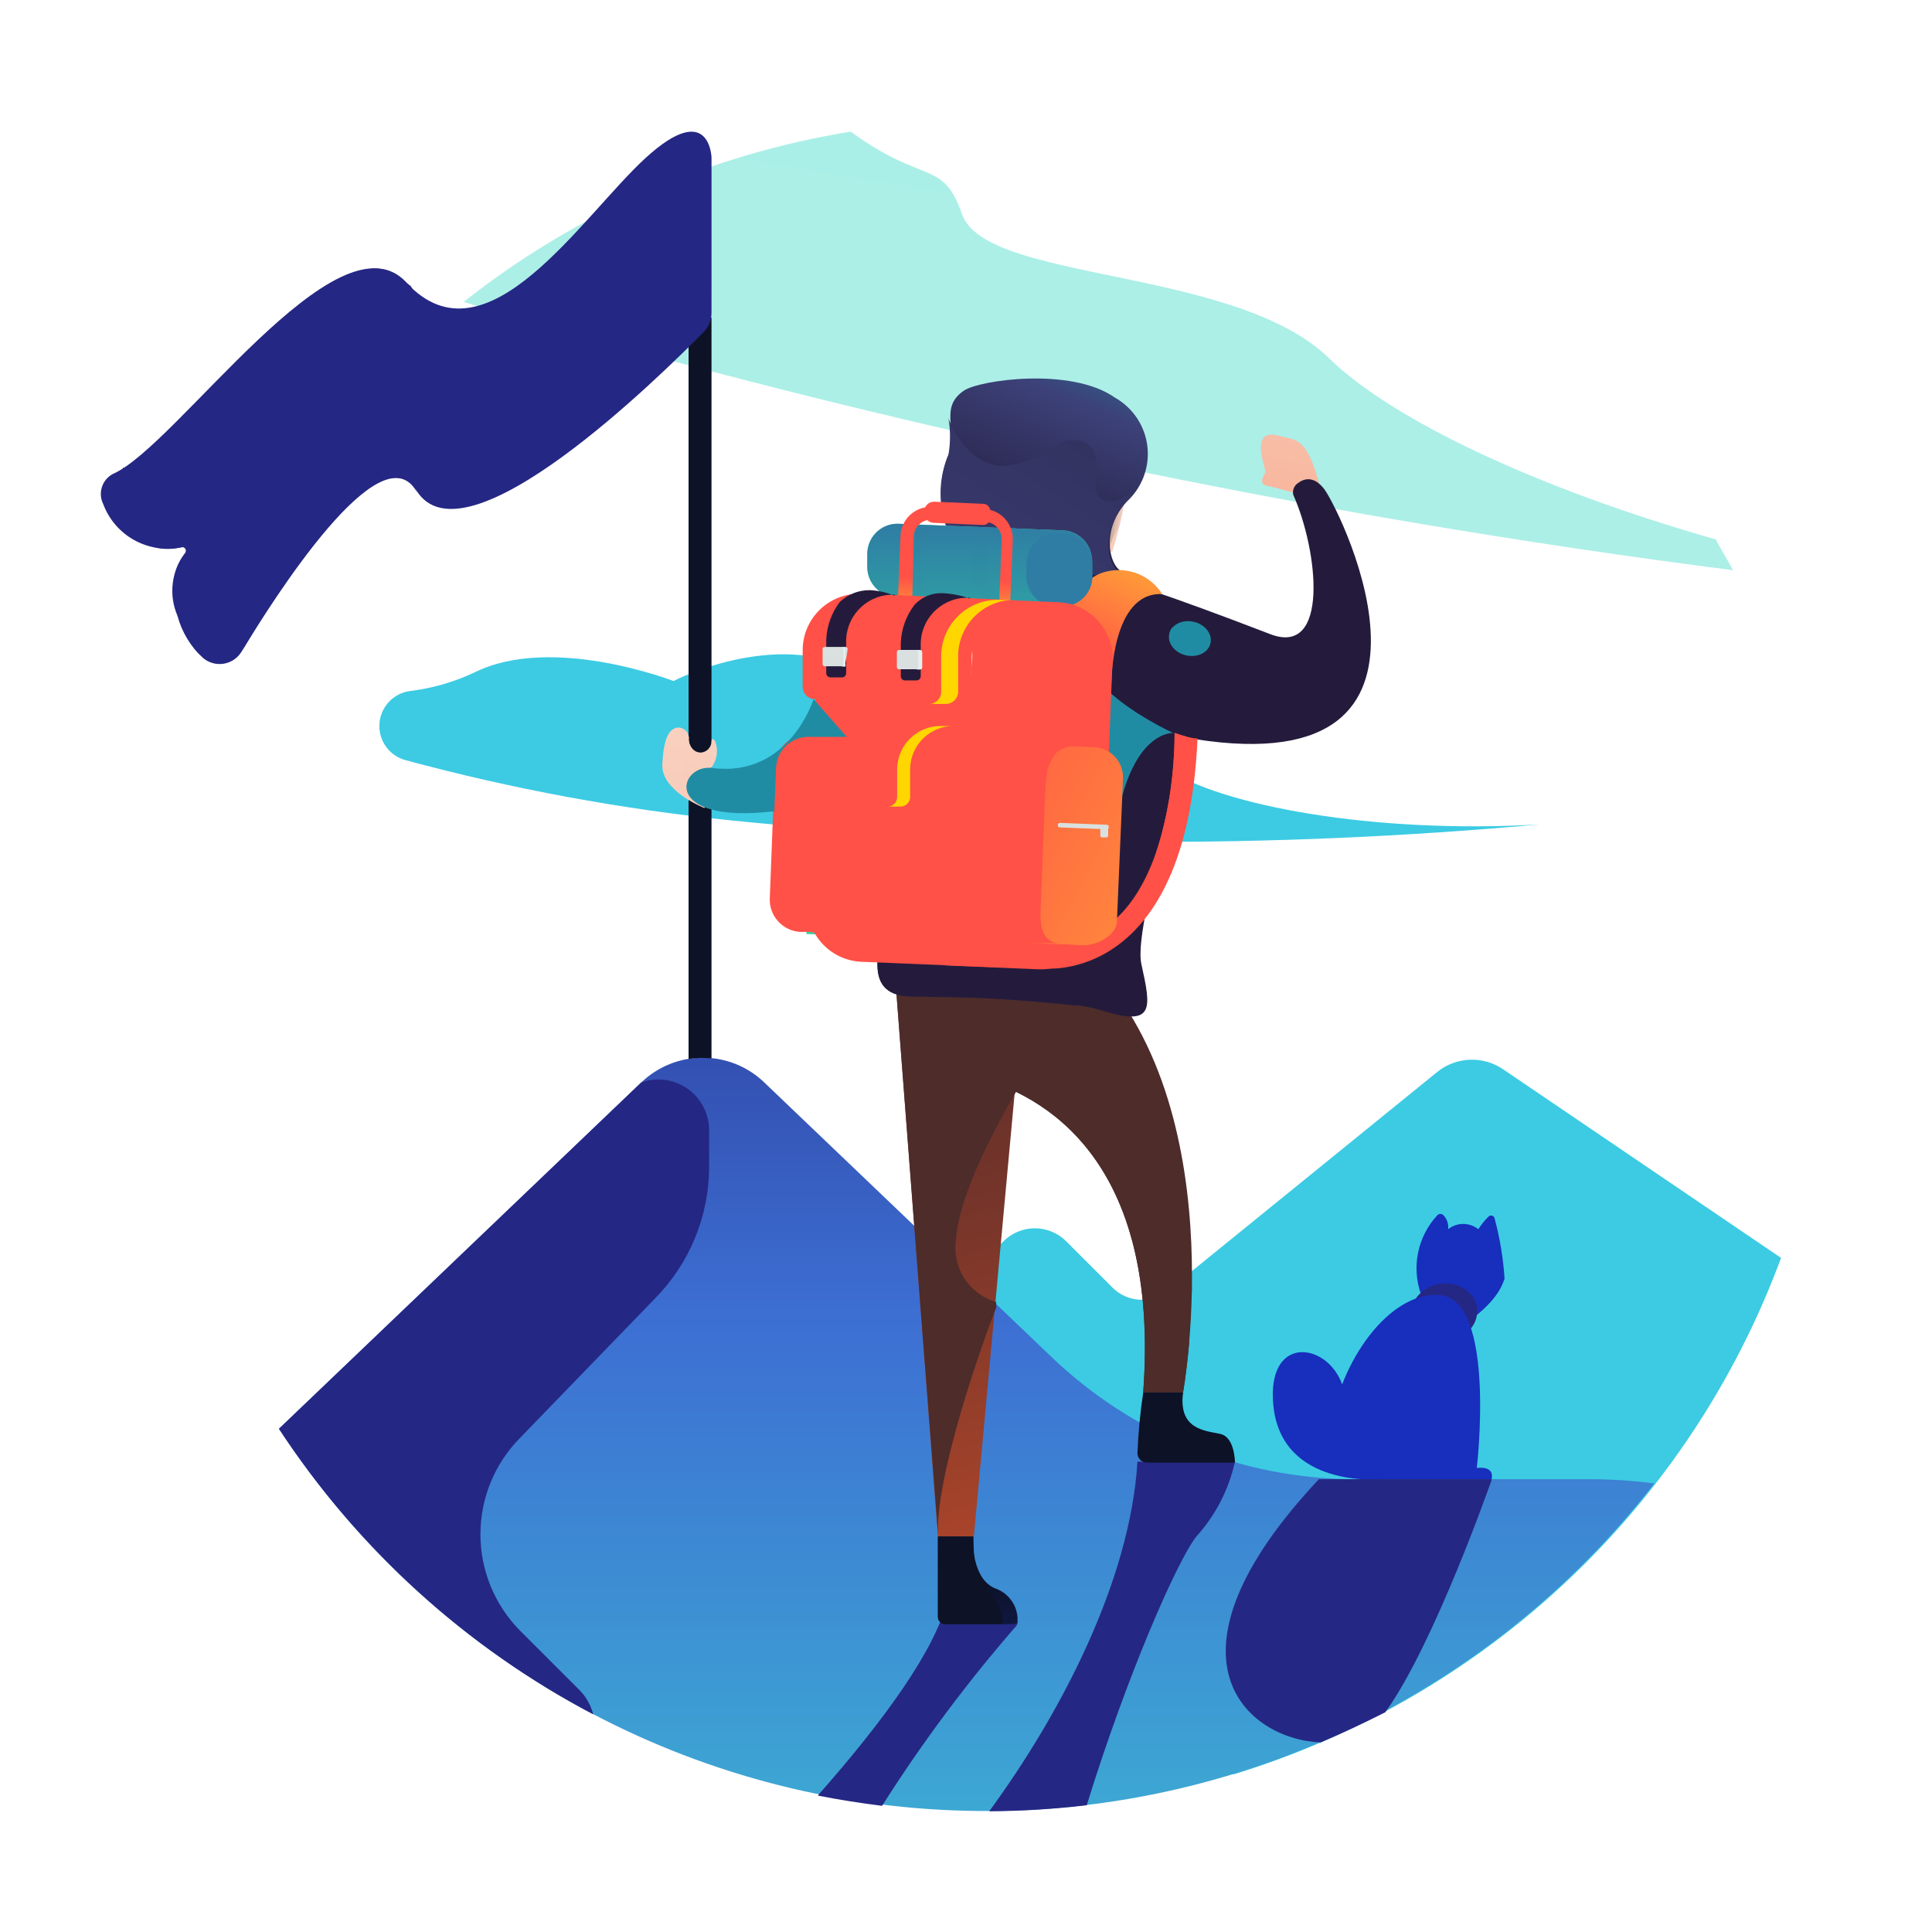 <svg width="396" height="396" viewBox="0 0 396 396" fill="none" xmlns="http://www.w3.org/2000/svg">
<g clip-path="url(#clip0)">
<path d="M351.699 110.571C314.574 99.99 285.06 85.82 272.438 73.445C253.133 54.636 202.086 57.915 197.198 43.931C193.176 32.484 189.525 38.053 174.366 26.977C145.384 31.665 118.08 43.678 95.042 61.875L98.012 62.803C182.183 87.612 268.191 105.695 355.226 116.882C354.113 114.716 352.689 112.612 351.699 110.571Z" fill="url(#paint0_linear)"/>
<path d="M138.044 139.59C138.044 139.59 160.876 127.648 178.015 139.033C193.051 149.057 194.226 142.869 198.001 149.428C201.775 155.987 227.144 149.428 238.591 157.286C250.038 165.144 281.532 170.961 315.563 168.981C260.492 174.002 205.067 173.733 150.048 168.176C127.432 165.878 105.042 161.739 83.099 155.801C81.481 155.362 80.066 154.376 79.094 153.009C78.123 151.643 77.656 149.982 77.772 148.31C77.889 146.638 78.583 145.058 79.735 143.84C80.887 142.622 82.426 141.842 84.089 141.632C88.679 141.068 93.15 139.773 97.33 137.796C113.232 129.938 138.044 139.59 138.044 139.59Z" fill="url(#paint1_linear)"/>
<path d="M365.064 257.833L308.077 219.161C306.067 217.794 303.67 217.109 301.241 217.21C298.811 217.31 296.479 218.189 294.588 219.718L239.396 264.516C237.773 265.837 235.718 266.511 233.628 266.409C231.537 266.306 229.558 265.433 228.073 263.959L218.544 254.43C217.699 253.584 216.696 252.914 215.592 252.456C214.488 251.998 213.304 251.763 212.109 251.763C210.914 251.763 209.73 251.998 208.626 252.456C207.522 252.914 206.519 253.584 205.674 254.43L193.547 266.063L174.18 246.881L214.213 363.639H253.008C278.569 355.816 301.979 342.197 321.414 323.846C340.85 305.494 355.788 282.903 365.064 257.833V257.833Z" fill="url(#paint2_linear)"/>
<path d="M265.136 100.98L260.31 99.681C260.31 99.681 258.144 99.68 258.825 97.948C259.506 96.216 259.568 97.515 258.825 94.421C258.083 91.327 258.144 88.234 261.981 89.285C265.817 90.337 267.859 89.285 270.705 100.299C273.551 111.313 265.136 100.98 265.136 100.98Z" fill="url(#paint3_linear)"/>
<path d="M230.981 99C230.465 103.729 229.47 108.394 228.011 112.922C227.346 113.601 226.514 114.092 225.598 114.345L216.997 105.187L219.348 97.453" fill="url(#paint4_linear)"/>
<path style="mix-blend-mode:multiply" opacity="0.68" d="M219.348 97.267L216.997 105.188L225.536 114.654C226.138 114.493 226.704 114.22 227.206 113.85C227.432 111.606 228.266 109.467 229.62 107.663C230.362 103.826 230.919 99.557 230.919 99.557L219.348 97.267Z" fill="url(#paint5_linear)"/>
<path d="M194.536 108.838C193.461 106.314 192.906 103.599 192.906 100.856C192.906 98.113 193.461 95.398 194.536 92.874C196.145 87.677 192.618 83.469 197.568 80.066C200.724 77.901 219.534 75.178 228.506 81.489C230.349 82.524 231.918 83.984 233.082 85.749C234.246 87.514 234.97 89.532 235.194 91.633C235.418 93.736 235.136 95.861 234.37 97.831C233.605 99.802 232.379 101.56 230.795 102.96C225.041 109.581 227.949 117.191 230.486 117.253C233.023 117.315 211.923 131.484 211.923 131.484L202.209 132.66" fill="url(#paint6_linear)"/>
<path d="M230.235 117.562C227.698 117.562 224.79 109.89 230.544 103.269C231.666 101.992 232.622 100.578 233.391 99.062C233.391 99.062 229.74 104.197 226.028 102.403C222.315 100.609 227.513 92.565 222.006 90.585C216.499 88.605 214.766 94.545 206.475 95.411C198.184 96.277 194.409 85.759 194.409 85.759C194.825 88.216 194.825 90.726 194.409 93.184C193.334 95.707 192.779 98.422 192.779 101.166C192.779 103.909 193.334 106.624 194.409 109.147L201.711 133.031L211.425 131.856C211.425 131.856 232.772 117.562 230.235 117.562Z" fill="url(#paint7_linear)"/>
<path d="M339.076 304.054C334.316 303.445 329.52 303.155 324.721 303.188H277.573C254.345 303.111 232.045 294.067 215.326 277.943L156.669 221.884C153.279 218.617 148.754 216.792 144.046 216.792C139.338 216.792 134.814 218.617 131.424 221.884L57.174 292.854C72.293 315.946 92.711 335.091 116.727 348.695C140.743 362.299 167.661 369.968 195.24 371.064C222.82 372.159 250.262 366.65 275.281 354.994C300.3 343.338 322.173 325.873 339.076 304.054V304.054Z" fill="url(#paint8_linear)"/>
<path d="M131.424 221.884L57.174 292.854C73.339 317.507 95.503 337.649 121.586 351.388C121.119 349.55 120.181 347.865 118.863 346.5L106.488 334.125C101.352 328.876 98.476 321.824 98.476 314.48C98.476 307.136 101.352 300.084 106.488 294.834L134.332 266.063C141.403 258.865 145.359 249.175 145.346 239.085V231.784C145.365 230.105 144.978 228.446 144.217 226.95C143.456 225.453 142.344 224.163 140.976 223.19C139.607 222.218 138.024 221.59 136.36 221.363C134.697 221.135 133.003 221.314 131.424 221.884V221.884Z" fill="url(#paint9_linear)"/>
<path d="M194.163 327.938C191.873 337.961 181.169 352.688 167.618 368.033C171.949 368.899 176.343 369.579 180.798 370.136C189.084 357.077 198.351 344.667 208.518 333.011L194.163 327.938Z" fill="url(#paint10_linear)"/>
<path d="M202.762 371.25C209.442 371.22 216.115 370.807 222.747 370.012C231.039 343.221 241.31 319.894 245.208 314.944C249.137 310.604 251.867 305.315 253.128 299.599H233.142C231.657 324.039 217.364 351.326 202.762 371.25Z" fill="url(#paint11_linear)"/>
<path d="M183.274 197.505L192.246 314.944H199.609L211.056 190.575" fill="url(#paint12_linear)"/>
<path d="M192.308 195.216L183.274 197.505L192.308 315.067C191.38 303.187 201.713 274.106 204.188 268.042V266.867C201.492 266.1 199.168 264.376 197.653 262.018C196.138 259.66 195.535 256.83 195.959 254.059C196.578 242.921 208.334 223.678 208.334 223.678L210.376 199.794L192.308 195.216Z" fill="url(#paint13_linear)"/>
<path d="M204.189 325.648C199.239 323.854 199.363 315.996 199.425 314.944H192.247V331.402C192.247 331.786 192.395 332.154 192.66 332.431C192.925 332.708 193.287 332.871 193.67 332.887H208.52C208.717 331.37 208.397 329.829 207.611 328.516C206.826 327.202 205.62 326.192 204.189 325.648V325.648Z" fill="url(#paint14_linear)"/>
<path d="M185.936 189.956C185.936 189.956 196.083 172.446 220.957 194.906C253.627 224.421 242.49 285.429 242.49 285.429H234.322C237.849 237.6 213.841 224.359 199.796 220.708C196.792 219.893 194 218.44 191.608 216.448C189.217 214.456 187.283 211.972 185.938 209.165C184.593 206.358 183.87 203.294 183.816 200.182C183.762 197.071 184.38 193.984 185.626 191.132L185.936 189.956Z" fill="url(#paint15_linear)"/>
<path d="M240.137 253.688C239.359 248.936 238.052 244.288 236.239 239.828C233.387 232.424 231.918 224.559 231.908 216.624V208.395L183.707 197.629C183.23 202.749 184.584 207.873 187.53 212.087C190.476 216.302 194.822 219.335 199.795 220.646C213.84 224.297 237.848 237.538 234.321 285.368H242.488C242.488 285.368 243.169 281.531 243.726 275.406C243.726 270.27 244.283 265.629 244.283 264.083C244.407 259.875 241.313 263.649 240.137 253.688Z" fill="url(#paint16_linear)"/>
<path d="M217.307 119.542C217.307 119.542 235.127 114.097 241.314 130.804C247.502 147.51 231.909 188.409 233.951 197.629C235.993 206.848 236.612 210.437 225.969 207.157C215.327 203.878 189.339 204.559 185.627 204.187C175.912 203.197 180.739 191.812 184.08 180.861C187.421 169.909 217.307 119.542 217.307 119.542Z" fill="url(#paint17_linear)"/>
<path d="M240.757 150.233L216.007 133.65V154.193C216.007 154.193 225.969 178.943 229.743 164.154C233.517 149.366 240.757 150.233 240.757 150.233Z" fill="url(#paint18_linear)"/>
<path d="M224.051 118.676C224.051 118.676 217.307 113.417 260.248 129.937C272.623 134.826 270.148 112.736 265.074 101.413C264.974 100.958 265.015 100.483 265.192 100.052C265.369 99.621 265.673 99.254 266.064 99C267.302 98.072 269.344 97.453 271.509 100.361C275.036 105.249 303.004 162.236 242.243 151.037C242.243 151.037 221.576 142.498 220.958 130.866C220.339 119.233 221.019 121.399 224.051 118.676Z" fill="url(#paint19_linear)"/>
<path d="M227.824 139.838C227.824 139.838 227.824 121.275 238.219 121.77C237.051 119.912 235.332 118.466 233.302 117.634C231.271 116.802 229.031 116.625 226.896 117.129C219.038 118.676 213.964 133.712 213.964 133.712L222.069 148.809" fill="url(#paint20_linear)"/>
<path d="M185.005 178.138C184.572 179.19 184.201 180.118 184.015 180.799C180.674 191.813 175.848 203.198 185.624 204.188C197.49 204.206 209.346 204.867 221.14 206.168C218.294 204.992 217.242 202.208 222.069 200.846C228.256 199.114 228.813 188.904 228.813 188.904L185.005 178.138Z" fill="url(#paint21_linear)"/>
<path d="M240.754 150.232C240.754 150.232 241.559 192.493 216.004 193.545L214.024 198.495C214.024 198.495 243.229 201.96 245.457 151.346C245.271 151.284 245.024 151.717 240.754 150.232Z" fill="url(#paint22_linear)"/>
<path d="M240.756 150.232C240.778 158.632 239.483 166.983 236.92 174.982C237.489 173.41 238.472 172.02 239.766 170.961C242.229 168.951 243.824 166.071 244.221 162.917V162.298C244.716 159.019 245.026 155.368 245.211 151.47C245.273 151.284 245.026 151.717 240.756 150.232Z" fill="url(#paint23_linear)"/>
<path d="M217.617 123.75L183.586 122.389C182.01 122.294 180.53 121.601 179.449 120.45C178.367 119.3 177.767 117.78 177.77 116.201V113.541C177.77 111.9 178.421 110.326 179.582 109.165C180.742 108.005 182.316 107.353 183.957 107.353L217.988 108.714C219.564 108.809 221.044 109.503 222.125 110.653C223.207 111.803 223.807 113.323 223.805 114.902V117.563C223.805 119.204 223.153 120.777 221.992 121.938C220.832 123.098 219.258 123.75 217.617 123.75Z" fill="#39CE9C"/>
<path d="M217.617 123.75L183.586 122.389C182.01 122.294 180.53 121.601 179.449 120.45C178.367 119.3 177.767 117.78 177.77 116.201V113.541C177.77 111.9 178.421 110.326 179.582 109.165C180.742 108.005 182.316 107.353 183.957 107.353L217.988 108.714C219.564 108.809 221.044 109.503 222.125 110.653C223.207 111.803 223.807 113.323 223.805 114.902V117.563C223.805 119.204 223.153 120.777 221.992 121.938C220.832 123.098 219.258 123.75 217.617 123.75Z" fill="url(#paint24_linear)"/>
<g opacity="0.24">
<path opacity="0.24" d="M188.598 116.696V114.036C188.598 112.395 189.25 110.821 190.41 109.66C191.57 108.5 193.144 107.848 194.785 107.848H191.691C190.05 107.848 188.477 108.5 187.316 109.66C186.156 110.821 185.504 112.395 185.504 114.036V116.696C185.501 118.275 186.102 119.795 187.183 120.945C188.264 122.096 189.744 122.789 191.32 122.884H194.414C192.838 122.789 191.358 122.096 190.277 120.945C189.196 119.795 188.595 118.275 188.598 116.696V116.696Z" fill="url(#paint25_linear)"/>
<path opacity="0.24" d="M202.211 117.253V114.592C202.211 112.951 202.863 111.378 204.023 110.217C205.184 109.057 206.757 108.405 208.398 108.405H205.305C203.664 108.405 202.09 109.057 200.929 110.217C199.769 111.378 199.117 112.951 199.117 114.592V117.253C199.114 118.832 199.715 120.352 200.796 121.502C201.878 122.652 203.358 123.346 204.933 123.441H208.027C206.451 123.346 204.971 122.652 203.89 121.502C202.809 120.352 202.208 118.832 202.211 117.253Z" fill="url(#paint26_linear)"/>
</g>
<path d="M223.926 118.119V115.459C223.928 113.88 223.328 112.36 222.247 111.21C221.165 110.059 219.685 109.366 218.109 109.271H216.563C214.921 109.271 213.348 109.923 212.187 111.084C211.027 112.244 210.375 113.818 210.375 115.459V118.119C210.372 119.698 210.973 121.218 212.054 122.368C213.135 123.519 214.615 124.212 216.191 124.307H217.986C219.583 124.243 221.094 123.563 222.202 122.409C223.309 121.256 223.927 119.718 223.926 118.119V118.119Z" fill="url(#paint27_linear)"/>
<path d="M220.646 117.562V116.263C220.662 115.873 220.602 115.483 220.468 115.117C220.334 114.75 220.129 114.413 219.864 114.126C219.6 113.839 219.281 113.606 218.927 113.442C218.573 113.278 218.19 113.185 217.8 113.169H216.933C216.538 113.153 216.144 113.215 215.773 113.353C215.402 113.491 215.063 113.702 214.775 113.973C214.487 114.244 214.255 114.569 214.095 114.931C213.934 115.292 213.847 115.682 213.84 116.078V117.377C213.823 117.767 213.883 118.157 214.018 118.523C214.152 118.89 214.357 119.227 214.621 119.514C214.886 119.801 215.204 120.034 215.558 120.198C215.913 120.362 216.296 120.455 216.686 120.471H217.552C217.947 120.487 218.342 120.425 218.712 120.287C219.083 120.149 219.422 119.938 219.711 119.667C219.999 119.396 220.23 119.071 220.391 118.709C220.551 118.348 220.638 117.958 220.646 117.562V117.562Z" fill="url(#paint28_linear)"/>
<path d="M205.551 126.287L185.628 125.483C185.179 125.451 184.76 125.246 184.46 124.911C184.16 124.576 184.002 124.138 184.019 123.688L184.576 109.704C184.67 108.129 185.364 106.649 186.514 105.567C187.664 104.486 189.185 103.885 190.763 103.888L201.839 104.321C203.404 104.431 204.868 105.131 205.937 106.28C207.005 107.429 207.597 108.94 207.593 110.509L207.036 124.493C207.056 124.923 206.915 125.345 206.64 125.677C206.366 126.008 205.978 126.226 205.551 126.287V126.287ZM186.989 122.946L204.809 123.75L205.304 110.633C205.329 110.172 205.262 109.712 205.107 109.278C204.951 108.844 204.711 108.445 204.4 108.105C204.089 107.766 203.713 107.491 203.294 107.298C202.876 107.105 202.423 106.998 201.963 106.982L190.887 106.549C190.432 106.532 189.978 106.606 189.551 106.765C189.124 106.924 188.733 107.165 188.4 107.476C188.067 107.786 187.798 108.159 187.609 108.573C187.42 108.987 187.314 109.435 187.298 109.89L186.989 122.946Z" fill="url(#paint29_linear)"/>
<path d="M201.464 107.601L191.378 107.168C191.113 107.16 190.851 107.099 190.61 106.988C190.369 106.877 190.152 106.719 189.973 106.522C189.794 106.326 189.656 106.096 189.568 105.845C189.48 105.595 189.443 105.329 189.46 105.064V104.754C189.468 104.494 189.527 104.238 189.634 104.001C189.741 103.764 189.894 103.55 190.083 103.372C190.273 103.194 190.496 103.055 190.739 102.963C190.983 102.871 191.242 102.828 191.502 102.836L201.587 103.269C201.774 103.277 201.958 103.322 202.128 103.401C202.297 103.48 202.45 103.592 202.576 103.73C202.703 103.868 202.8 104.029 202.864 104.205C202.928 104.381 202.957 104.567 202.949 104.754V106.178C202.949 106.37 202.91 106.56 202.835 106.737C202.759 106.914 202.649 107.073 202.51 107.206C202.371 107.339 202.207 107.443 202.027 107.511C201.847 107.578 201.656 107.609 201.464 107.601Z" fill="url(#paint30_linear)"/>
<path d="M168.671 150.913L177.643 151.284C178.487 151.283 179.323 151.454 180.099 151.788C180.875 152.122 181.575 152.611 182.154 153.226C182.734 153.84 183.182 154.567 183.47 155.361C183.758 156.155 183.881 157 183.83 157.843L182.716 186.986C182.716 189.833 178.509 191.998 175.724 191.874L165.268 191.441L168.299 157.224C168.176 153.698 172.074 151.037 168.671 150.913Z" fill="url(#paint31_linear)"/>
<path d="M167.065 185.192V184.821L168.116 157.534V157.162C168.116 155.521 168.768 153.948 169.929 152.787C171.089 151.627 172.663 150.975 174.304 150.975L165.641 150.604C163.926 150.552 162.258 151.168 160.988 152.322C159.719 153.477 158.947 155.079 158.835 156.791V156.791L157.783 184.078C157.698 185.814 158.3 187.514 159.457 188.811C160.615 190.107 162.236 190.896 163.971 191.008H170.901C167.745 191.812 167.065 188.719 167.065 185.192Z" fill="url(#paint32_linear)"/>
<path d="M185.13 122.141L216.996 123.441C218.538 123.511 220.05 123.889 221.444 124.553C222.838 125.217 224.084 126.153 225.111 127.307C226.137 128.46 226.922 129.807 227.42 131.268C227.918 132.729 228.118 134.276 228.009 135.816L225.906 189.647C225.906 194.906 218.171 198.866 212.974 198.681L193.669 197.876L199.299 134.64C199.547 127.957 191.441 122.389 185.13 122.141Z" fill="url(#paint33_linear)"/>
<path d="M204.189 182.717V188.595C204.061 192.121 202.549 195.456 199.981 197.876V197.876L212.975 198.371C215.39 198.455 217.788 197.932 219.95 196.851C222.111 195.771 223.968 194.166 225.35 192.184L204.189 182.717Z" fill="url(#paint34_linear)"/>
<path d="M197.194 186.12V185.625L199.174 135.197V134.578C199.222 133.058 199.569 131.563 200.195 130.178C200.822 128.792 201.715 127.543 202.824 126.503C203.933 125.463 205.236 124.652 206.659 124.116C208.082 123.58 209.596 123.329 211.116 123.379L179.436 121.894C177.916 121.844 176.402 122.095 174.979 122.631C173.556 123.167 172.253 123.978 171.144 125.018C170.035 126.058 169.142 127.307 168.515 128.693C167.889 130.078 167.542 131.573 167.494 133.093V133.712L165.514 184.14V184.759C165.405 186.299 165.606 187.845 166.103 189.306C166.601 190.767 167.386 192.114 168.413 193.268C169.439 194.421 170.686 195.357 172.08 196.021C173.473 196.685 174.986 197.063 176.528 197.134L205.238 198.309C198.741 198 196.947 192.555 197.194 186.12Z" fill="url(#paint35_linear)"/>
<path d="M194.099 191.813V190.699L165.575 179.438V183.954V184.573C165.466 186.113 165.666 187.659 166.164 189.121C166.662 190.582 167.447 191.929 168.473 193.082C169.5 194.235 170.746 195.171 172.14 195.835C173.534 196.499 175.046 196.878 176.588 196.948L189.953 197.505L193.233 194.411C193.549 194.062 193.79 193.65 193.939 193.203C194.088 192.756 194.143 192.282 194.099 191.813V191.813Z" fill="url(#paint36_linear)"/>
<path d="M164.528 132.969V133.588V140.642C164.511 140.975 164.56 141.308 164.673 141.623C164.785 141.937 164.958 142.226 165.182 142.473C165.406 142.72 165.677 142.92 165.979 143.063C166.281 143.205 166.607 143.287 166.941 143.302L193.733 144.354C194.071 144.371 194.409 144.32 194.727 144.203C195.045 144.087 195.337 143.909 195.585 143.678C195.833 143.447 196.032 143.169 196.171 142.86C196.31 142.551 196.385 142.218 196.393 141.879V134.826V134.207C196.441 132.687 196.788 131.192 197.414 129.806C198.041 128.421 198.934 127.172 200.043 126.132C201.152 125.092 202.455 124.281 203.878 123.745C205.301 123.208 206.815 122.958 208.335 123.007L176.469 121.708C174.945 121.659 173.425 121.911 171.999 122.451C170.572 122.991 169.266 123.808 168.156 124.855C167.046 125.901 166.154 127.157 165.531 128.55C164.909 129.942 164.568 131.444 164.528 132.969V132.969Z" fill="url(#paint37_linear)"/>
<path d="M204.868 122.946C203.348 122.896 201.834 123.147 200.411 123.683C198.988 124.219 197.685 125.03 196.576 126.07C195.467 127.11 194.574 128.359 193.948 129.744C193.321 131.13 192.974 132.625 192.926 134.145V134.764V141.818C192.918 142.156 192.843 142.49 192.704 142.799C192.565 143.108 192.366 143.386 192.118 143.616C191.87 143.847 191.578 144.026 191.26 144.142C190.942 144.258 190.604 144.309 190.266 144.293H193.731C194.069 144.309 194.407 144.258 194.725 144.142C195.043 144.026 195.335 143.847 195.583 143.616C195.831 143.386 196.03 143.108 196.169 142.799C196.308 142.49 196.383 142.156 196.391 141.818V134.764V134.145C196.439 132.625 196.786 131.13 197.413 129.744C198.039 128.359 198.932 127.11 200.041 126.07C201.15 125.03 202.453 124.219 203.876 123.683C205.299 123.147 206.813 122.896 208.333 122.946H204.868Z" fill="url(#paint38_linear)"/>
<path d="M215.014 152.769L223.986 153.141C224.831 153.139 225.667 153.311 226.443 153.645C227.219 153.978 227.918 154.468 228.498 155.082C229.078 155.697 229.525 156.423 229.814 157.217C230.102 158.011 230.224 158.856 230.174 159.699L228.936 188.843C228.936 191.689 224.729 193.854 221.944 193.731L211.487 193.298L214.519 159.081C214.581 155.616 218.479 152.893 215.014 152.769Z" fill="url(#paint39_linear)"/>
<path d="M213.285 187.048V186.677L214.337 159.39V159.019C214.337 157.378 214.989 155.804 216.149 154.644C217.31 153.483 218.884 152.831 220.525 152.831L211.862 152.46C210.147 152.408 208.479 153.025 207.209 154.179C205.939 155.333 205.167 156.935 205.056 158.648V158.648L204.19 186.368C204.105 188.104 204.706 189.803 205.864 191.1C207.021 192.397 208.642 193.186 210.377 193.298H217.307C214.151 193.421 213.161 190.575 213.285 187.048Z" fill="url(#paint40_linear)"/>
<path d="M226.771 169.971L217.242 169.599C217.18 169.6 217.118 169.587 217.061 169.562C217.004 169.536 216.953 169.498 216.912 169.451C216.871 169.404 216.84 169.349 216.822 169.289C216.805 169.229 216.8 169.166 216.809 169.104V169.104C216.808 169.042 216.821 168.98 216.847 168.923C216.872 168.866 216.91 168.815 216.957 168.774C217.004 168.733 217.059 168.702 217.119 168.685C217.179 168.667 217.242 168.662 217.304 168.671L226.833 169.042C226.895 169.042 226.957 169.055 227.014 169.08C227.071 169.106 227.122 169.143 227.163 169.19C227.204 169.237 227.235 169.293 227.253 169.353C227.27 169.413 227.275 169.476 227.266 169.537V169.537C227.267 169.6 227.254 169.662 227.228 169.719C227.203 169.776 227.165 169.827 227.118 169.868C227.071 169.909 227.016 169.94 226.956 169.957C226.896 169.975 226.833 169.98 226.771 169.971Z" fill="#DAE0E0"/>
<path d="M226.773 171.641H225.906C225.808 171.641 225.714 171.602 225.644 171.532C225.574 171.463 225.535 171.368 225.535 171.27V169.537C225.535 169.439 225.574 169.345 225.644 169.275C225.714 169.205 225.808 169.166 225.906 169.166H226.773C226.871 169.166 226.966 169.205 227.035 169.275C227.105 169.345 227.144 169.439 227.144 169.537V171.27C227.144 171.368 227.105 171.463 227.035 171.532C226.966 171.602 226.871 171.641 226.773 171.641V171.641Z" fill="#DAE0E0"/>
<path d="M193.67 192.617L168.92 191.627C167.109 191.531 165.409 190.722 164.192 189.377C162.975 188.033 162.339 186.261 162.423 184.449L163.599 154.069C163.599 152.428 164.251 150.854 165.411 149.694C166.572 148.533 168.146 147.881 169.787 147.881L195.032 148.871C195.094 148.871 195.156 148.883 195.213 148.909C195.27 148.935 195.321 148.972 195.362 149.019C195.403 149.066 195.434 149.122 195.451 149.181C195.469 149.241 195.474 149.304 195.465 149.366L193.794 191.936C193.84 191.986 193.873 192.045 193.892 192.109C193.91 192.174 193.914 192.241 193.902 192.307C193.89 192.373 193.863 192.436 193.823 192.489C193.782 192.543 193.73 192.587 193.67 192.617V192.617Z" fill="url(#paint41_linear)"/>
<path d="M189.645 154.687L188.407 185.625C188.328 187.256 188.833 188.862 189.831 190.155C190.829 191.447 192.254 192.342 193.852 192.679C193.88 192.621 193.894 192.557 193.894 192.493C193.894 192.429 193.88 192.366 193.852 192.307L195.523 149.737C195.532 149.676 195.527 149.613 195.51 149.553C195.492 149.493 195.462 149.437 195.42 149.39C195.379 149.343 195.328 149.306 195.271 149.28C195.214 149.255 195.152 149.242 195.09 149.242V149.242C193.656 149.274 192.289 149.858 191.275 150.872C190.26 151.887 189.677 153.253 189.645 154.687V154.687Z" fill="url(#paint42_linear)"/>
<path d="M219.038 143.55L210.066 143.179C210.039 143.132 210.024 143.078 210.024 143.024C210.024 142.97 210.039 142.916 210.066 142.869V137.177C210.113 137.15 210.166 137.135 210.221 137.135C210.275 137.135 210.328 137.15 210.375 137.177L219.347 137.548C219.374 137.595 219.389 137.649 219.389 137.703C219.389 137.757 219.374 137.81 219.347 137.858V143.55C219.3 143.577 219.247 143.591 219.192 143.591C219.138 143.591 219.085 143.577 219.038 143.55V143.55Z" fill="url(#paint43_linear)"/>
<path d="M210.376 136.806C210.329 136.778 210.275 136.764 210.221 136.764C210.167 136.764 210.113 136.778 210.066 136.806V139.652H214.212C214.259 139.679 214.312 139.693 214.367 139.693C214.421 139.693 214.474 139.679 214.521 139.652V136.806H210.376Z" fill="url(#paint44_linear)"/>
<path d="M183.277 122.079C181.704 121.423 180.029 121.047 178.327 120.966V120.966C176.028 120.93 173.806 121.796 172.139 123.379C170.443 125.612 169.472 128.311 169.355 131.113V137.919C169.346 138.038 169.362 138.158 169.402 138.27C169.442 138.382 169.504 138.485 169.586 138.572C169.667 138.659 169.765 138.729 169.875 138.776C169.984 138.824 170.102 138.848 170.221 138.848H172.51C172.629 138.856 172.749 138.84 172.861 138.8C172.973 138.761 173.076 138.698 173.163 138.617C173.25 138.535 173.32 138.437 173.367 138.328C173.415 138.218 173.439 138.1 173.438 137.981V130.989C173.502 129.729 173.813 128.494 174.355 127.355C174.896 126.215 175.657 125.194 176.594 124.349C177.531 123.504 178.625 122.852 179.814 122.431C181.004 122.01 182.264 121.827 183.524 121.894L183.277 122.079Z" fill="url(#paint45_linear)"/>
<path d="M173.249 136.558H169.041C168.979 136.559 168.917 136.546 168.86 136.52C168.803 136.495 168.752 136.457 168.711 136.41C168.67 136.363 168.639 136.308 168.621 136.248C168.604 136.188 168.599 136.125 168.608 136.063V133.031C168.607 132.969 168.62 132.907 168.646 132.85C168.671 132.793 168.709 132.742 168.756 132.701C168.803 132.66 168.858 132.629 168.918 132.612C168.978 132.594 169.041 132.589 169.103 132.598H173.31C173.373 132.598 173.435 132.61 173.492 132.636C173.549 132.661 173.6 132.699 173.641 132.746C173.682 132.793 173.712 132.848 173.73 132.908C173.748 132.968 173.753 133.031 173.744 133.093L173.249 136.125C173.287 136.191 173.307 136.266 173.307 136.342C173.307 136.418 173.287 136.492 173.249 136.558V136.558Z" fill="#DAE0E0"/>
<path d="M198.805 122.698C196.998 122.037 195.098 121.661 193.175 121.584V121.584C192.097 121.541 191.024 121.734 190.029 122.151C189.035 122.568 188.144 123.198 187.42 123.997C185.725 126.231 184.753 128.93 184.636 131.732V138.538C184.627 138.657 184.644 138.776 184.683 138.889C184.723 139.001 184.785 139.104 184.867 139.191C184.948 139.278 185.046 139.348 185.156 139.395C185.265 139.442 185.383 139.467 185.502 139.466H187.792C187.91 139.475 188.03 139.459 188.142 139.419C188.255 139.379 188.357 139.317 188.445 139.235C188.532 139.154 188.601 139.056 188.648 138.946C188.696 138.837 188.72 138.719 188.72 138.6V131.608C188.783 130.348 189.094 129.113 189.636 127.973C190.177 126.834 190.938 125.812 191.875 124.968C192.812 124.123 193.907 123.471 195.096 123.05C196.285 122.628 197.546 122.446 198.805 122.512V122.698Z" fill="url(#paint46_linear)"/>
<path d="M188.469 137.177H184.262C184.199 137.178 184.137 137.165 184.08 137.139C184.023 137.114 183.973 137.076 183.931 137.029C183.89 136.982 183.86 136.927 183.842 136.867C183.824 136.807 183.82 136.744 183.829 136.682V133.65C183.828 133.588 183.841 133.526 183.866 133.469C183.892 133.412 183.93 133.361 183.977 133.32C184.024 133.279 184.079 133.248 184.139 133.23C184.199 133.213 184.262 133.208 184.324 133.217H188.531C188.594 133.216 188.656 133.229 188.713 133.255C188.77 133.28 188.82 133.318 188.862 133.365C188.903 133.412 188.933 133.467 188.951 133.527C188.969 133.587 188.973 133.65 188.964 133.712V136.744C188.965 136.806 188.952 136.868 188.927 136.925C188.901 136.982 188.863 137.033 188.816 137.074C188.769 137.115 188.714 137.146 188.654 137.164C188.594 137.181 188.531 137.186 188.469 137.177Z" fill="#DAE0E0"/>
<path d="M173.252 132.66H172.448C172.51 132.659 172.572 132.672 172.629 132.698C172.686 132.723 172.737 132.761 172.778 132.808C172.819 132.855 172.85 132.91 172.867 132.97C172.885 133.03 172.89 133.093 172.881 133.155V136.187C172.881 136.249 172.868 136.311 172.843 136.368C172.817 136.425 172.78 136.476 172.733 136.517C172.686 136.558 172.63 136.589 172.571 136.607C172.511 136.624 172.448 136.629 172.386 136.62H173.252C173.303 136.547 173.33 136.461 173.33 136.373C173.33 136.284 173.303 136.198 173.252 136.125V133.093C173.29 133.027 173.31 132.953 173.31 132.877C173.31 132.801 173.29 132.726 173.252 132.66V132.66Z" fill="#E4EFEF"/>
<path d="M188.594 133.279H187.789C187.852 133.278 187.914 133.291 187.971 133.317C188.028 133.342 188.079 133.38 188.12 133.427C188.161 133.474 188.191 133.529 188.209 133.589C188.227 133.649 188.231 133.712 188.223 133.774V136.806C188.223 136.868 188.21 136.93 188.185 136.987C188.159 137.044 188.122 137.095 188.075 137.136C188.028 137.177 187.972 137.208 187.912 137.225C187.852 137.243 187.789 137.248 187.728 137.239H188.532C188.594 137.248 188.657 137.243 188.717 137.225C188.777 137.208 188.832 137.177 188.879 137.136C188.926 137.095 188.964 137.044 188.989 136.987C189.015 136.93 189.028 136.868 189.027 136.806V133.774C189.036 133.712 189.031 133.649 189.014 133.589C188.996 133.529 188.965 133.474 188.924 133.427C188.883 133.38 188.832 133.342 188.775 133.317C188.718 133.291 188.656 133.278 188.594 133.279V133.279Z" fill="#E4EFEF"/>
<path d="M161.928 156.606V157.101V162.546C161.911 163.061 162.095 163.562 162.442 163.943C162.788 164.324 163.27 164.556 163.784 164.587L184.512 165.454C184.772 165.462 185.031 165.419 185.275 165.327C185.518 165.235 185.741 165.096 185.931 164.918C186.12 164.74 186.273 164.526 186.38 164.289C186.487 164.052 186.546 163.796 186.554 163.536V158.091V157.596C186.586 156.42 186.85 155.262 187.332 154.189C187.813 153.116 188.503 152.15 189.36 151.344C190.217 150.539 191.225 149.911 192.326 149.497C193.426 149.084 194.598 148.892 195.773 148.933L171.023 147.943C168.671 147.893 166.394 148.776 164.69 150.399C162.986 152.022 161.993 154.253 161.928 156.606V156.606Z" fill="url(#paint47_linear)"/>
<path d="M193.11 148.809C191.935 148.768 190.763 148.96 189.662 149.374C188.561 149.788 187.553 150.415 186.696 151.22C185.839 152.026 185.15 152.993 184.668 154.066C184.187 155.139 183.922 156.296 183.891 157.472V157.967V163.412C183.883 163.672 183.823 163.928 183.716 164.165C183.609 164.402 183.457 164.616 183.267 164.794C183.077 164.972 182.855 165.111 182.611 165.203C182.368 165.295 182.109 165.338 181.849 165.33H184.509C184.769 165.338 185.028 165.295 185.272 165.203C185.515 165.111 185.738 164.972 185.928 164.794C186.117 164.616 186.27 164.402 186.377 164.165C186.484 163.928 186.543 163.672 186.551 163.412V157.967V157.472C186.583 156.296 186.847 155.139 187.329 154.066C187.81 152.993 188.5 152.026 189.357 151.22C190.214 150.415 191.222 149.788 192.323 149.374C193.423 148.96 194.595 148.768 195.771 148.809H193.11Z" fill="url(#paint48_linear)"/>
<path d="M250.098 293.906C247.005 293.226 241.498 293.04 242.488 285.429H234.32C233.701 289.53 233.309 293.661 233.145 297.804C233.136 298.056 233.178 298.307 233.267 298.543C233.355 298.779 233.49 298.995 233.662 299.179C233.835 299.363 234.042 299.511 234.271 299.615C234.501 299.719 234.749 299.776 235.001 299.784H253.13C253.13 299.784 253.13 294.525 250.098 293.906Z" fill="url(#paint49_linear)"/>
<path d="M205.921 209.571C205.913 211.641 206.058 213.709 206.354 215.758C206.405 216.11 206.53 216.447 206.722 216.746C206.915 217.045 207.169 217.299 207.468 217.491L210.253 219.223C210.537 219.412 210.87 219.513 211.212 219.513C211.553 219.513 211.886 219.412 212.171 219.223L213.903 218.047C214.407 217.721 214.762 217.21 214.893 216.624C215.366 214.485 215.677 212.313 215.821 210.127C215.83 209.96 215.804 209.792 215.745 209.635C215.687 209.477 215.597 209.334 215.481 209.212C215.366 209.091 215.226 208.994 215.072 208.928C214.918 208.862 214.752 208.828 214.584 208.828H207.035C206.794 208.814 206.555 208.879 206.354 209.013C206.153 209.147 206.001 209.343 205.921 209.571V209.571Z" fill="url(#paint50_linear)"/>
<path d="M248.114 131.849C248.547 129.95 247.008 127.979 244.675 127.447C242.343 126.915 240.101 128.023 239.668 129.922C239.235 131.821 240.774 133.792 243.107 134.324C245.439 134.856 247.681 133.748 248.114 131.849Z" fill="url(#paint51_linear)"/>
<path d="M243.294 129.938L240.262 128.638C239.99 128.983 239.799 129.385 239.705 129.814C239.594 130.809 239.865 131.809 240.462 132.612C241.059 133.416 241.938 133.963 242.922 134.145L243.974 131.608C244.099 131.296 244.098 130.947 243.971 130.636C243.844 130.324 243.601 130.074 243.294 129.938V129.938Z" fill="url(#paint52_linear)"/>
<path d="M245.706 293.906C242.118 292.483 242.118 287.719 242.427 285.429H234.321V289.946V294.525V297.062C234.321 297.56 234.515 298.039 234.861 298.397C235.207 298.755 235.68 298.964 236.178 298.98H251.523C250.656 298.052 250.656 295.886 245.706 293.906Z" fill="url(#paint53_linear)"/>
<path d="M192.247 331.402C192.247 331.786 192.395 332.154 192.66 332.431C192.925 332.708 193.287 332.871 193.67 332.887H205.55C205.541 331.601 205.234 330.334 204.655 329.186C204.075 328.038 203.238 327.039 202.209 326.267C199.858 324.287 199.548 318.718 199.548 316.181C199.527 315.769 199.527 315.356 199.548 314.944H192.247V331.402Z" fill="url(#paint54_linear)"/>
<path d="M291.248 265.258C290.282 262.517 290.083 259.564 290.672 256.718C291.261 253.873 292.615 251.241 294.589 249.109C294.671 249.016 294.771 248.943 294.883 248.892C294.995 248.842 295.116 248.815 295.239 248.815C295.362 248.815 295.483 248.842 295.595 248.892C295.708 248.943 295.807 249.016 295.889 249.109C296.243 249.486 296.509 249.937 296.67 250.428C296.83 250.92 296.88 251.441 296.817 251.955C297.695 251.252 298.786 250.869 299.911 250.869C301.035 250.869 302.126 251.252 303.004 251.955C303.62 250.987 304.347 250.094 305.17 249.294C305.269 249.219 305.386 249.169 305.51 249.151C305.633 249.132 305.76 249.145 305.877 249.188C305.994 249.231 306.098 249.303 306.18 249.398C306.262 249.492 306.319 249.605 306.346 249.727C307.434 253.775 308.118 257.92 308.388 262.102C307.831 263.711 306.655 266.929 300.096 271.507" fill="url(#paint55_linear)"/>
<path d="M296.978 274.895C300.685 274.271 303.248 271.143 302.703 267.907C302.158 264.672 298.711 262.556 295.005 263.18C291.298 263.805 288.735 266.933 289.279 270.168C289.824 273.403 293.271 275.52 296.978 274.895Z" fill="url(#paint56_linear)"/>
<path d="M280.667 303.188C280.667 303.188 271.385 304.054 272.809 292.669C274.541 279.118 284.812 264.639 295.084 265.444C306.778 266.372 302.694 300.898 302.694 300.898C302.694 300.898 306.407 300.279 305.726 303.188H280.667Z" fill="url(#paint57_linear)"/>
<path d="M283.015 303.188C283.015 303.188 262.596 305.168 260.988 287.966C259.379 270.765 277.199 276.21 275.714 289.451C274.229 302.693 282.273 300.96 282.273 300.96" fill="url(#paint58_linear)"/>
<path d="M270.705 357.143C275.243 355.204 279.657 353.141 283.947 350.955C294.032 336.971 305.789 303.188 305.789 303.188H270.334C236.055 339.694 255.422 356.524 270.705 357.143Z" fill="url(#paint59_linear)"/>
<path d="M145.837 216.934V65.092H141.135V217.057C142.69 216.812 144.271 216.771 145.837 216.934Z" fill="url(#paint60_linear)"/>
<path d="M141.2 151.656C141.243 151.353 141.224 151.045 141.143 150.751C141.062 150.456 140.922 150.182 140.73 149.944C140.539 149.706 140.3 149.51 140.03 149.368C139.76 149.226 139.463 149.141 139.158 149.119C137.178 149.119 136.003 151.284 135.755 156.729C135.508 162.174 144.418 165.639 144.418 165.639L145.346 157.534C144.199 157.005 143.211 156.184 142.483 155.151C141.756 154.119 141.313 152.914 141.2 151.656V151.656Z" fill="url(#paint61_linear)"/>
<path d="M146.582 151.903C145.839 150.975 145.839 151.903 145.839 151.903C145.841 152.496 145.619 153.067 145.218 153.503C144.816 153.939 144.265 154.208 143.674 154.254C141.508 154.254 141.137 151.718 141.137 151.718L139.714 159.266L145.901 160.318C145.696 160.117 145.532 159.876 145.42 159.61C145.309 159.345 145.251 159.059 145.251 158.771C145.251 158.483 145.309 158.198 145.42 157.932C145.532 157.667 145.696 157.426 145.901 157.224C146.448 156.464 146.797 155.579 146.916 154.65C147.035 153.721 146.92 152.777 146.582 151.903V151.903Z" fill="url(#paint62_linear)"/>
<path d="M158.707 166.382L159.078 157.224C159.19 155.512 159.961 153.91 161.231 152.756C162.501 151.601 164.169 150.985 165.884 151.037H173.557L166.751 143.303C166.751 143.303 161.801 159.452 145.961 157.41C139.092 156.544 135.318 168.919 158.336 166.32L158.707 166.382Z" fill="url(#paint63_linear)"/>
<path d="M144.229 68.063C145.275 66.986 145.853 65.541 145.838 64.041V32.299C145.838 32.299 145.529 20.357 132.411 32.299C119.294 44.241 99.741 75.611 83.344 57.977C66.948 40.343 31.741 108.591 25.244 95.721C25.244 95.721 22.459 118.491 40.96 111.004C40.96 111.004 32.792 114.654 36.443 126.225C37.228 128.982 38.6 131.536 40.465 133.712C41.12 134.366 41.914 134.865 42.787 135.172C43.661 135.479 44.592 135.586 45.513 135.485C46.433 135.384 47.319 135.078 48.105 134.589C48.891 134.1 49.558 133.441 50.056 132.66C57.419 120.285 78.085 88.729 85.324 100.485C95.224 116.696 135.629 76.787 144.229 68.063Z" fill="url(#paint64_linear)"/>
<path d="M83.344 57.977C69.299 42.57 36.196 91.513 23.14 97.144C22.066 97.711 21.257 98.676 20.887 99.833C20.517 100.99 20.615 102.246 21.16 103.331C22.331 106.466 24.582 109.08 27.509 110.702C30.436 112.324 33.845 112.848 37.124 112.179C37.276 112.13 37.441 112.131 37.593 112.183C37.744 112.235 37.875 112.334 37.966 112.466C38.056 112.599 38.102 112.757 38.095 112.917C38.088 113.077 38.03 113.231 37.928 113.355C36.549 115.169 35.678 117.318 35.407 119.58C35.135 121.842 35.471 124.136 36.381 126.225C37.269 129.556 39.094 132.563 41.641 134.887C42.221 135.372 42.899 135.725 43.629 135.923C44.358 136.122 45.122 136.161 45.867 136.037C46.613 135.914 47.324 135.632 47.95 135.209C48.577 134.786 49.105 134.233 49.499 133.588C56.367 122.203 77.9 88.481 85.263 100.547L85.572 101.042C81.798 94.297 85.572 70.599 85.572 63.917C85.649 62.068 85.175 60.237 84.211 58.657L83.344 57.977Z" fill="url(#paint65_linear)"/>
</g>
<defs>
<linearGradient id="paint0_linear" x1="7996.84" y1="2449.9" x2="8508.72" y2="-629.207" gradientUnits="userSpaceOnUse">
<stop stop-color="#D1EFE7"/>
<stop offset="0.53" stop-color="#97EFE7"/>
<stop offset="1" stop-color="#3CCBE3"/>
</linearGradient>
<linearGradient id="paint1_linear" x1="7630.55" y1="1724.84" x2="7630.55" y2="443.186" gradientUnits="userSpaceOnUse">
<stop stop-color="#D1EFE7"/>
<stop offset="0.53" stop-color="#97EFE7"/>
<stop offset="1" stop-color="#3CCBE3"/>
</linearGradient>
<linearGradient id="paint2_linear" x1="8487.19" y1="6995.88" x2="8487.19" y2="4811" gradientUnits="userSpaceOnUse">
<stop stop-color="#D1EFE7"/>
<stop offset="0.53" stop-color="#97EFE7"/>
<stop offset="1" stop-color="#3CCBE3"/>
</linearGradient>
<linearGradient id="paint3_linear" x1="275.346" y1="47.582" x2="248.554" y2="173.931" gradientUnits="userSpaceOnUse">
<stop stop-color="#F9D5C5"/>
<stop offset="1" stop-color="#F78E6B"/>
</linearGradient>
<linearGradient id="paint4_linear" x1="753.694" y1="205.392" x2="667.053" y2="543.641" gradientUnits="userSpaceOnUse">
<stop stop-color="#F9D5C5"/>
<stop offset="1" stop-color="#F78E6B"/>
</linearGradient>
<linearGradient id="paint5_linear" x1="230.733" y1="107.044" x2="226.155" y2="106.363" gradientUnits="userSpaceOnUse">
<stop stop-color="white" stop-opacity="0"/>
<stop offset="1"/>
</linearGradient>
<linearGradient id="paint6_linear" x1="229.248" y1="59.647" x2="207.344" y2="113.293" gradientUnits="userSpaceOnUse">
<stop stop-color="#208CA3"/>
<stop offset="0.42" stop-color="#3C4178"/>
<stop offset="1" stop-color="#241B3C"/>
</linearGradient>
<linearGradient id="paint7_linear" x1="1448.48" y1="1153.64" x2="1645.61" y2="847.241" gradientUnits="userSpaceOnUse">
<stop stop-color="#208CA3"/>
<stop offset="0.42" stop-color="#3C4178"/>
<stop offset="1" stop-color="#241B3C"/>
</linearGradient>
<linearGradient id="paint8_linear" x1="198.125" y1="397.114" x2="198.125" y2="144.416" gradientUnits="userSpaceOnUse">
<stop stop-color="#3DB6D3"/>
<stop offset="0.5" stop-color="#3D6FD3"/>
<stop offset="1" stop-color="#252784"/>
</linearGradient>
<linearGradient id="paint9_linear" x1="1445.01" y1="7673.31" x2="1625.11" y2="4902.84" gradientUnits="userSpaceOnUse">
<stop stop-color="#3DB6D3"/>
<stop offset="0.5" stop-color="#3D6FD3"/>
<stop offset="1" stop-color="#252784"/>
</linearGradient>
<linearGradient id="paint10_linear" x1="1178.24" y1="3573.44" x2="1713" y2="1725.4" gradientUnits="userSpaceOnUse">
<stop stop-color="#3DB6D3"/>
<stop offset="0.5" stop-color="#3D6FD3"/>
<stop offset="1" stop-color="#252784"/>
</linearGradient>
<linearGradient id="paint11_linear" x1="1717.27" y1="5917.78" x2="2886.9" y2="2983.83" gradientUnits="userSpaceOnUse">
<stop stop-color="#3DB6D3"/>
<stop offset="0.5" stop-color="#3D6FD3"/>
<stop offset="1" stop-color="#252784"/>
</linearGradient>
<linearGradient id="paint12_linear" x1="222.008" y1="326.391" x2="174.612" y2="154.687" gradientUnits="userSpaceOnUse">
<stop offset="0.04" stop-color="#B0462A"/>
<stop offset="0.51" stop-color="#70332A"/>
<stop offset="0.99" stop-color="#4D2C2A"/>
</linearGradient>
<linearGradient id="paint13_linear" x1="1127.48" y1="7095.09" x2="-309.626" y2="4856.74" gradientUnits="userSpaceOnUse">
<stop offset="0.04" stop-color="#B0462A"/>
<stop offset="0.51" stop-color="#70332A"/>
<stop offset="0.99" stop-color="#4D2C2A"/>
</linearGradient>
<linearGradient id="paint14_linear" x1="228.506" y1="379.603" x2="175.912" y2="288.337" gradientUnits="userSpaceOnUse">
<stop stop-color="#182EBD"/>
<stop offset="0.58" stop-color="#0D1226"/>
</linearGradient>
<linearGradient id="paint15_linear" x1="2541.79" y1="5475.85" x2="1375.94" y2="2972.99" gradientUnits="userSpaceOnUse">
<stop offset="0.04" stop-color="#B0462A"/>
<stop offset="0.51" stop-color="#70332A"/>
<stop offset="0.99" stop-color="#4D2C2A"/>
</linearGradient>
<linearGradient id="paint16_linear" x1="2454.61" y1="5216.29" x2="1989.29" y2="2999.02" gradientUnits="userSpaceOnUse">
<stop offset="0.04" stop-color="#B0462A"/>
<stop offset="0.51" stop-color="#70332A"/>
<stop offset="0.99" stop-color="#4D2C2A"/>
</linearGradient>
<linearGradient id="paint17_linear" x1="3108.75" y1="2719.58" x2="2190.48" y2="2578.19" gradientUnits="userSpaceOnUse">
<stop stop-color="#208CA3"/>
<stop offset="0.42" stop-color="#3C4178"/>
<stop offset="1" stop-color="#241B3C"/>
</linearGradient>
<linearGradient id="paint18_linear" x1="1082.5" y1="1005.24" x2="1152.17" y2="985.164" gradientUnits="userSpaceOnUse">
<stop stop-color="#208CA3"/>
<stop offset="0.42" stop-color="#3C4178"/>
<stop offset="1" stop-color="#241B3C"/>
</linearGradient>
<linearGradient id="paint19_linear" x1="3054.92" y1="891.017" x2="2408.97" y2="1608.68" gradientUnits="userSpaceOnUse">
<stop stop-color="#208CA3"/>
<stop offset="0.42" stop-color="#3C4178"/>
<stop offset="1" stop-color="#241B3C"/>
</linearGradient>
<linearGradient id="paint20_linear" x1="234.073" y1="110.199" x2="221.884" y2="136.558" gradientUnits="userSpaceOnUse">
<stop stop-color="#FFD600"/>
<stop offset="0.22" stop-color="#FF9C38"/>
<stop offset="1" stop-color="#FF5147"/>
</linearGradient>
<linearGradient id="paint21_linear" x1="1960.36" y1="1267.64" x2="1903.85" y2="1046.17" gradientUnits="userSpaceOnUse">
<stop stop-color="#208CA3"/>
<stop offset="0.42" stop-color="#3C4178"/>
<stop offset="1" stop-color="#241B3C"/>
</linearGradient>
<linearGradient id="paint22_linear" x1="1546.45" y1="1687.06" x2="1174.16" y2="1524.34" gradientUnits="userSpaceOnUse">
<stop stop-color="#FFD600"/>
<stop offset="0.22" stop-color="#FF9C38"/>
<stop offset="1" stop-color="#FF5147"/>
</linearGradient>
<linearGradient id="paint23_linear" x1="576.159" y1="844.47" x2="541.629" y2="834.174" gradientUnits="userSpaceOnUse">
<stop stop-color="#FFD600"/>
<stop offset="0.22" stop-color="#FF9C38"/>
<stop offset="1" stop-color="#FF5147"/>
</linearGradient>
<linearGradient id="paint24_linear" x1="200.911" y1="175.973" x2="200.911" y2="107.539" gradientUnits="userSpaceOnUse">
<stop stop-color="#7FF1A4"/>
<stop offset="0.52" stop-color="#2FBCA4"/>
<stop offset="1" stop-color="#2F7DA4"/>
</linearGradient>
<linearGradient id="paint25_linear" x1="20.005" y1="304.63" x2="21.913" y2="256.705" gradientUnits="userSpaceOnUse">
<stop stop-color="#7FF1A4"/>
<stop offset="0.52" stop-color="#2FBCA4"/>
<stop offset="1" stop-color="#2F7DA4"/>
</linearGradient>
<linearGradient id="paint26_linear" x1="54.08" y1="306.544" x2="55.989" y2="258.619" gradientUnits="userSpaceOnUse">
<stop stop-color="#7FF1A4"/>
<stop offset="0.52" stop-color="#2FBCA4"/>
<stop offset="1" stop-color="#2F7DA4"/>
</linearGradient>
<linearGradient id="paint27_linear" x1="685.596" y1="450.881" x2="685.596" y2="366.23" gradientUnits="userSpaceOnUse">
<stop stop-color="#7FF1A4"/>
<stop offset="0.52" stop-color="#2FBCA4"/>
<stop offset="1" stop-color="#2F7DA4"/>
</linearGradient>
<linearGradient id="paint28_linear" x1="452.992" y1="277.562" x2="452.992" y2="249.505" gradientUnits="userSpaceOnUse">
<stop stop-color="#7FF1A4"/>
<stop offset="0.52" stop-color="#2FBCA4"/>
<stop offset="1" stop-color="#2F7DA4"/>
</linearGradient>
<linearGradient id="paint29_linear" x1="195.549" y1="129.17" x2="195.967" y2="118.66" gradientUnits="userSpaceOnUse">
<stop stop-color="#FFD600"/>
<stop offset="0.3" stop-color="#FF9C38"/>
<stop offset="1" stop-color="#FF5147"/>
</linearGradient>
<linearGradient id="paint30_linear" x1="617.488" y1="220.621" x2="617.488" y2="212.47" gradientUnits="userSpaceOnUse">
<stop stop-color="#FFD600"/>
<stop offset="0.3" stop-color="#FF9C38"/>
<stop offset="1" stop-color="#FF5147"/>
</linearGradient>
<linearGradient id="paint31_linear" x1="201.889" y1="184.473" x2="138.404" y2="156.804" gradientUnits="userSpaceOnUse">
<stop stop-color="#ABCF9C"/>
<stop offset="0.17" stop-color="#84CF9C"/>
<stop offset="0.46" stop-color="#39CE9C"/>
<stop offset="1" stop-color="#007A75"/>
</linearGradient>
<linearGradient id="paint32_linear" x1="-917.566" y1="1206.84" x2="-898.972" y2="739.828" gradientUnits="userSpaceOnUse">
<stop stop-color="#FFD600"/>
<stop offset="0.22" stop-color="#FF9C38"/>
<stop offset="1" stop-color="#FF5147"/>
</linearGradient>
<linearGradient id="paint33_linear" x1="2050.35" y1="2634.37" x2="1218.57" y2="2315.01" gradientUnits="userSpaceOnUse">
<stop stop-color="#FFD600"/>
<stop offset="0.22" stop-color="#FF9C38"/>
<stop offset="1" stop-color="#FF5147"/>
</linearGradient>
<linearGradient id="paint34_linear" x1="-1680.27" y1="530.354" x2="-1678.27" y2="480.116" gradientUnits="userSpaceOnUse">
<stop stop-color="#FFD600"/>
<stop offset="0.22" stop-color="#FF9C38"/>
<stop offset="1" stop-color="#FF5147"/>
</linearGradient>
<linearGradient id="paint35_linear" x1="-4173.53" y1="2316.99" x2="-4108.77" y2="690.495" gradientUnits="userSpaceOnUse">
<stop stop-color="#FFD600"/>
<stop offset="0.22" stop-color="#FF9C38"/>
<stop offset="1" stop-color="#FF5147"/>
</linearGradient>
<linearGradient id="paint36_linear" x1="-2215.58" y1="564.206" x2="-2213.21" y2="504.811" gradientUnits="userSpaceOnUse">
<stop stop-color="#FFD600"/>
<stop offset="0.22" stop-color="#FF9C38"/>
<stop offset="1" stop-color="#FF5147"/>
</linearGradient>
<linearGradient id="paint37_linear" x1="1483.66" y1="683.102" x2="1483.66" y2="603.356" gradientUnits="userSpaceOnUse">
<stop stop-color="#FFD600"/>
<stop offset="0.22" stop-color="#FF9C38"/>
<stop offset="1" stop-color="#FF5147"/>
</linearGradient>
<linearGradient id="paint38_linear" x1="-909.639" y1="426.064" x2="-982.139" y2="358.864" gradientUnits="userSpaceOnUse">
<stop stop-color="#FFD600"/>
<stop offset="0.22" stop-color="#FF9C38"/>
<stop offset="1" stop-color="#FF5147"/>
</linearGradient>
<linearGradient id="paint39_linear" x1="281.963" y1="205.363" x2="185.995" y2="156.915" gradientUnits="userSpaceOnUse">
<stop stop-color="#FFD600"/>
<stop offset="0.27" stop-color="#FF9C38"/>
<stop offset="1" stop-color="#FF5147"/>
</linearGradient>
<linearGradient id="paint40_linear" x1="924.74" y1="1382.28" x2="701.765" y2="1361.8" gradientUnits="userSpaceOnUse">
<stop stop-color="#FFD600"/>
<stop offset="0.22" stop-color="#FF9C38"/>
<stop offset="1" stop-color="#FF5147"/>
</linearGradient>
<linearGradient id="paint41_linear" x1="-2764.64" y1="1269.11" x2="-2734.88" y2="521.719" gradientUnits="userSpaceOnUse">
<stop stop-color="#FFD600"/>
<stop offset="0.22" stop-color="#FF9C38"/>
<stop offset="1" stop-color="#FF5147"/>
</linearGradient>
<linearGradient id="paint42_linear" x1="270.672" y1="1042.39" x2="191.917" y2="1034.51" gradientUnits="userSpaceOnUse">
<stop stop-color="#FFD600"/>
<stop offset="0.22" stop-color="#FF9C38"/>
<stop offset="1" stop-color="#FF5147"/>
</linearGradient>
<linearGradient id="paint43_linear" x1="74.686" y1="285.409" x2="76.006" y2="252.251" gradientUnits="userSpaceOnUse">
<stop stop-color="#FFD600"/>
<stop offset="0.22" stop-color="#FF9C38"/>
<stop offset="1" stop-color="#FF5147"/>
</linearGradient>
<linearGradient id="paint44_linear" x1="606.427" y1="251.655" x2="606.788" y2="242.581" gradientUnits="userSpaceOnUse">
<stop stop-color="#FFD600"/>
<stop offset="0.22" stop-color="#FF9C38"/>
<stop offset="1" stop-color="#FF5147"/>
</linearGradient>
<linearGradient id="paint45_linear" x1="-580.276" y1="378.443" x2="-578.177" y2="325.723" gradientUnits="userSpaceOnUse">
<stop stop-color="#208CA3"/>
<stop offset="0.42" stop-color="#3C4178"/>
<stop offset="1" stop-color="#241B3C"/>
</linearGradient>
<linearGradient id="paint46_linear" x1="-529.634" y1="381.136" x2="-527.535" y2="328.402" gradientUnits="userSpaceOnUse">
<stop stop-color="#208CA3"/>
<stop offset="0.42" stop-color="#3C4178"/>
<stop offset="1" stop-color="#241B3C"/>
</linearGradient>
<linearGradient id="paint47_linear" x1="-2826.07" y1="417.181" x2="-2822.72" y2="332.832" gradientUnits="userSpaceOnUse">
<stop stop-color="#FFD600"/>
<stop offset="0.22" stop-color="#FF9C38"/>
<stop offset="1" stop-color="#FF5147"/>
</linearGradient>
<linearGradient id="paint48_linear" x1="-493.235" y1="461.192" x2="-536.551" y2="421.226" gradientUnits="userSpaceOnUse">
<stop stop-color="#FFD600"/>
<stop offset="0.22" stop-color="#FF9C38"/>
<stop offset="1" stop-color="#FF5147"/>
</linearGradient>
<linearGradient id="paint49_linear" x1="1121.15" y1="1104.09" x2="1021.48" y2="863.294" gradientUnits="userSpaceOnUse">
<stop stop-color="#182EBD"/>
<stop offset="0.58" stop-color="#0D1226"/>
</linearGradient>
<linearGradient id="paint50_linear" x1="536.249" y1="642.91" x2="551.099" y2="515.77" gradientUnits="userSpaceOnUse">
<stop offset="0.04" stop-color="#B0462A"/>
<stop offset="0.51" stop-color="#70332A"/>
<stop offset="0.99" stop-color="#4D2C2A"/>
</linearGradient>
<linearGradient id="paint51_linear" x1="521.163" y1="296.356" x2="504.449" y2="349.618" gradientUnits="userSpaceOnUse">
<stop stop-color="#208CA3"/>
<stop offset="0.42" stop-color="#3C4178"/>
<stop offset="1" stop-color="#241B3C"/>
</linearGradient>
<linearGradient id="paint52_linear" x1="403.646" y1="248.413" x2="423.043" y2="243.802" gradientUnits="userSpaceOnUse">
<stop stop-color="#208CA3"/>
<stop offset="0.42" stop-color="#3C4178"/>
<stop offset="1" stop-color="#241B3C"/>
</linearGradient>
<linearGradient id="paint53_linear" x1="979.308" y1="1037.89" x2="915.914" y2="897.74" gradientUnits="userSpaceOnUse">
<stop stop-color="#182EBD"/>
<stop offset="0.58" stop-color="#0D1226"/>
</linearGradient>
<linearGradient id="paint54_linear" x1="670.628" y1="1387.08" x2="562.372" y2="1247.15" gradientUnits="userSpaceOnUse">
<stop stop-color="#182EBD"/>
<stop offset="0.58" stop-color="#0D1226"/>
</linearGradient>
<linearGradient id="paint55_linear" x1="1158.39" y1="1005.6" x2="1170.65" y2="1281.79" gradientUnits="userSpaceOnUse">
<stop stop-color="#182EBD"/>
<stop offset="0.58" stop-color="#0D1226"/>
</linearGradient>
<linearGradient id="paint56_linear" x1="1027.22" y1="755.776" x2="918.007" y2="795.214" gradientUnits="userSpaceOnUse">
<stop stop-color="#3DB6D3"/>
<stop offset="0.5" stop-color="#3D6FD3"/>
<stop offset="1" stop-color="#252784"/>
</linearGradient>
<linearGradient id="paint57_linear" x1="1830.34" y1="1780.07" x2="1821.73" y2="2036.6" gradientUnits="userSpaceOnUse">
<stop stop-color="#182EBD"/>
<stop offset="0.58" stop-color="#0D1226"/>
</linearGradient>
<linearGradient id="paint58_linear" x1="1207.4" y1="1393.06" x2="1263.23" y2="1593.88" gradientUnits="userSpaceOnUse">
<stop stop-color="#182EBD"/>
<stop offset="0.58" stop-color="#0D1226"/>
</linearGradient>
<linearGradient id="paint59_linear" x1="2706.2" y1="3858.82" x2="2706.2" y2="2374.52" gradientUnits="userSpaceOnUse">
<stop stop-color="#3DB6D3"/>
<stop offset="0.5" stop-color="#3D6FD3"/>
<stop offset="1" stop-color="#252784"/>
</linearGradient>
<linearGradient id="paint60_linear" x1="250.233" y1="5105.77" x2="250.233" y2="826.437" gradientUnits="userSpaceOnUse">
<stop stop-color="#182EBD"/>
<stop offset="0.58" stop-color="#0D1226"/>
</linearGradient>
<linearGradient id="paint61_linear" x1="397.52" y1="215.697" x2="283.736" y2="526.651" gradientUnits="userSpaceOnUse">
<stop stop-color="#F9D5C5"/>
<stop offset="1" stop-color="#F78E6B"/>
</linearGradient>
<linearGradient id="paint62_linear" x1="340.187" y1="187.772" x2="294.582" y2="364.356" gradientUnits="userSpaceOnUse">
<stop stop-color="#F9D5C5"/>
<stop offset="1" stop-color="#F78E6B"/>
</linearGradient>
<linearGradient id="paint63_linear" x1="896.423" y1="683.076" x2="1013.48" y2="832.206" gradientUnits="userSpaceOnUse">
<stop stop-color="#208CA3"/>
<stop offset="0.42" stop-color="#3C4178"/>
<stop offset="1" stop-color="#241B3C"/>
</linearGradient>
<linearGradient id="paint64_linear" x1="1988.39" y1="2836.85" x2="1743.31" y2="1146.39" gradientUnits="userSpaceOnUse">
<stop stop-color="#3DB6D3"/>
<stop offset="0.5" stop-color="#3D6FD3"/>
<stop offset="1" stop-color="#252784"/>
</linearGradient>
<linearGradient id="paint65_linear" x1="717.194" y1="3126.91" x2="490.099" y2="1057.57" gradientUnits="userSpaceOnUse">
<stop stop-color="#3DB6D3"/>
<stop offset="0.5" stop-color="#3D6FD3"/>
<stop offset="1" stop-color="#252784"/>
</linearGradient>
<clipPath id="clip0">
<rect width="396" height="396" fill="white"/>
</clipPath>
</defs>
</svg>
